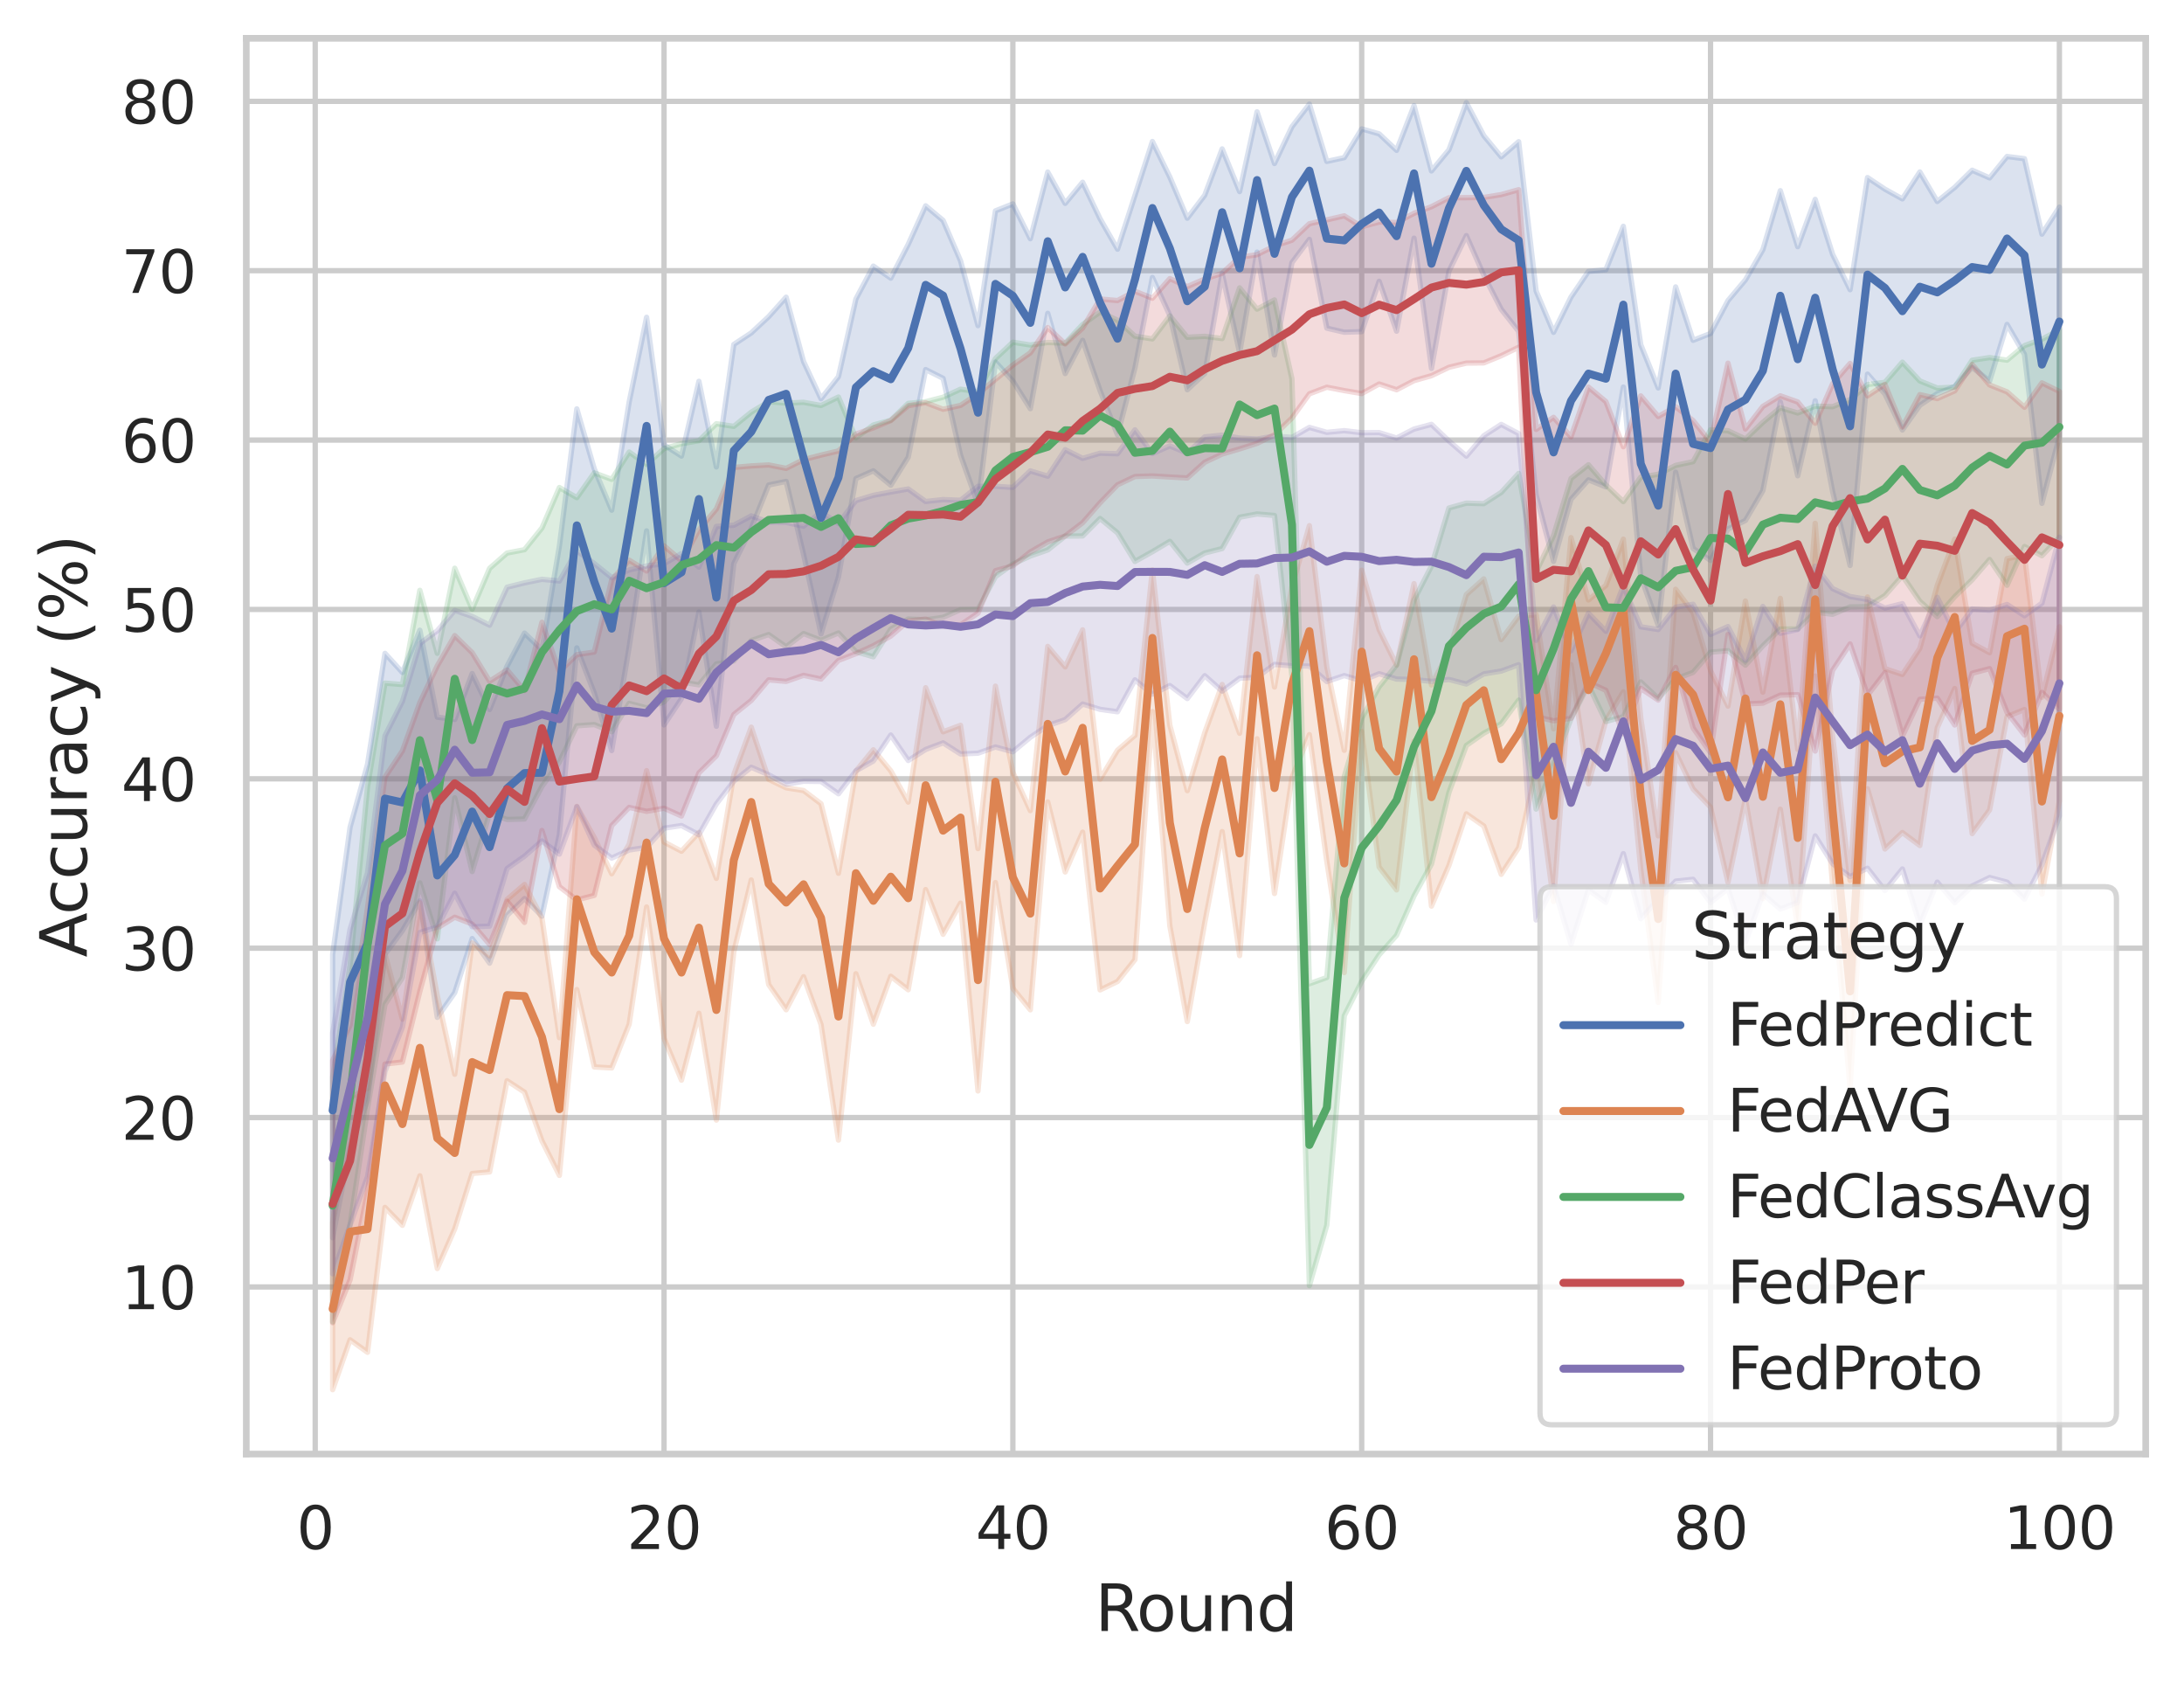 <?xml version="1.0" encoding="utf-8" standalone="no"?>
<!DOCTYPE svg PUBLIC "-//W3C//DTD SVG 1.1//EN"
  "http://www.w3.org/Graphics/SVG/1.1/DTD/svg11.dtd">
<svg xmlns:xlink="http://www.w3.org/1999/xlink" width="410.631pt" height="316.272pt" viewBox="0 0 410.631 316.272" xmlns="http://www.w3.org/2000/svg" version="1.1">
 <defs>
  <style type="text/css">*{stroke-linejoin: round; stroke-linecap: butt}</style>
 </defs>
 <g id="figure_1">
  <g id="patch_1">
   <path d="M 0 316.272 
L 410.631 316.272 
L 410.631 0 
L 0 0 
z
" style="fill: #ffffff"/>
  </g>
  <g id="axes_1">
   <g id="patch_2">
    <path d="M 46.311 273.312 
L 403.431 273.312 
L 403.431 7.2 
L 46.311 7.2 
z
" style="fill: #ffffff"/>
   </g>
   <g id="matplotlib.axis_1">
    <g id="xtick_1">
     <g id="line2d_1">
      <path d="M 59.265 273.312 
L 59.265 7.2 
" clip-path="url(#pd621761e77)" style="fill: none; stroke: #cccccc; stroke-linecap: round"/>
     </g>
     <g id="text_1">
      <!-- 0 -->
      <g style="fill: #262626" transform="translate(55.765 291.17) scale(0.11 -0.11)">
       <defs>
        <path id="DejaVuSans-30" d="M 2034 4250 
Q 1547 4250 1301 3770 
Q 1056 3291 1056 2328 
Q 1056 1369 1301 889 
Q 1547 409 2034 409 
Q 2525 409 2770 889 
Q 3016 1369 3016 2328 
Q 3016 3291 2770 3770 
Q 2525 4250 2034 4250 
z
M 2034 4750 
Q 2819 4750 3233 4129 
Q 3647 3509 3647 2328 
Q 3647 1150 3233 529 
Q 2819 -91 2034 -91 
Q 1250 -91 836 529 
Q 422 1150 422 2328 
Q 422 3509 836 4129 
Q 1250 4750 2034 4750 
z
" transform="scale(0.016)"/>
       </defs>
       <use xlink:href="#DejaVuSans-30"/>
      </g>
     </g>
    </g>
    <g id="xtick_2">
     <g id="line2d_2">
      <path d="M 124.851 273.312 
L 124.851 7.2 
" clip-path="url(#pd621761e77)" style="fill: none; stroke: #cccccc; stroke-linecap: round"/>
     </g>
     <g id="text_2">
      <!-- 20 -->
      <g style="fill: #262626" transform="translate(117.853 291.17) scale(0.11 -0.11)">
       <defs>
        <path id="DejaVuSans-32" d="M 1228 531 
L 3431 531 
L 3431 0 
L 469 0 
L 469 531 
Q 828 903 1448 1529 
Q 2069 2156 2228 2338 
Q 2531 2678 2651 2914 
Q 2772 3150 2772 3378 
Q 2772 3750 2511 3984 
Q 2250 4219 1831 4219 
Q 1534 4219 1204 4116 
Q 875 4013 500 3803 
L 500 4441 
Q 881 4594 1212 4672 
Q 1544 4750 1819 4750 
Q 2544 4750 2975 4387 
Q 3406 4025 3406 3419 
Q 3406 3131 3298 2873 
Q 3191 2616 2906 2266 
Q 2828 2175 2409 1742 
Q 1991 1309 1228 531 
z
" transform="scale(0.016)"/>
       </defs>
       <use xlink:href="#DejaVuSans-32"/>
       <use xlink:href="#DejaVuSans-30" x="63.623"/>
      </g>
     </g>
    </g>
    <g id="xtick_3">
     <g id="line2d_3">
      <path d="M 190.438 273.312 
L 190.438 7.2 
" clip-path="url(#pd621761e77)" style="fill: none; stroke: #cccccc; stroke-linecap: round"/>
     </g>
     <g id="text_3">
      <!-- 40 -->
      <g style="fill: #262626" transform="translate(183.439 291.17) scale(0.11 -0.11)">
       <defs>
        <path id="DejaVuSans-34" d="M 2419 4116 
L 825 1625 
L 2419 1625 
L 2419 4116 
z
M 2253 4666 
L 3047 4666 
L 3047 1625 
L 3713 1625 
L 3713 1100 
L 3047 1100 
L 3047 0 
L 2419 0 
L 2419 1100 
L 313 1100 
L 313 1709 
L 2253 4666 
z
" transform="scale(0.016)"/>
       </defs>
       <use xlink:href="#DejaVuSans-34"/>
       <use xlink:href="#DejaVuSans-30" x="63.623"/>
      </g>
     </g>
    </g>
    <g id="xtick_4">
     <g id="line2d_4">
      <path d="M 256.025 273.312 
L 256.025 7.2 
" clip-path="url(#pd621761e77)" style="fill: none; stroke: #cccccc; stroke-linecap: round"/>
     </g>
     <g id="text_4">
      <!-- 60 -->
      <g style="fill: #262626" transform="translate(249.026 291.17) scale(0.11 -0.11)">
       <defs>
        <path id="DejaVuSans-36" d="M 2113 2584 
Q 1688 2584 1439 2293 
Q 1191 2003 1191 1497 
Q 1191 994 1439 701 
Q 1688 409 2113 409 
Q 2538 409 2786 701 
Q 3034 994 3034 1497 
Q 3034 2003 2786 2293 
Q 2538 2584 2113 2584 
z
M 3366 4563 
L 3366 3988 
Q 3128 4100 2886 4159 
Q 2644 4219 2406 4219 
Q 1781 4219 1451 3797 
Q 1122 3375 1075 2522 
Q 1259 2794 1537 2939 
Q 1816 3084 2150 3084 
Q 2853 3084 3261 2657 
Q 3669 2231 3669 1497 
Q 3669 778 3244 343 
Q 2819 -91 2113 -91 
Q 1303 -91 875 529 
Q 447 1150 447 2328 
Q 447 3434 972 4092 
Q 1497 4750 2381 4750 
Q 2619 4750 2861 4703 
Q 3103 4656 3366 4563 
z
" transform="scale(0.016)"/>
       </defs>
       <use xlink:href="#DejaVuSans-36"/>
       <use xlink:href="#DejaVuSans-30" x="63.623"/>
      </g>
     </g>
    </g>
    <g id="xtick_5">
     <g id="line2d_5">
      <path d="M 321.612 273.312 
L 321.612 7.2 
" clip-path="url(#pd621761e77)" style="fill: none; stroke: #cccccc; stroke-linecap: round"/>
     </g>
     <g id="text_5">
      <!-- 80 -->
      <g style="fill: #262626" transform="translate(314.613 291.17) scale(0.11 -0.11)">
       <defs>
        <path id="DejaVuSans-38" d="M 2034 2216 
Q 1584 2216 1326 1975 
Q 1069 1734 1069 1313 
Q 1069 891 1326 650 
Q 1584 409 2034 409 
Q 2484 409 2743 651 
Q 3003 894 3003 1313 
Q 3003 1734 2745 1975 
Q 2488 2216 2034 2216 
z
M 1403 2484 
Q 997 2584 770 2862 
Q 544 3141 544 3541 
Q 544 4100 942 4425 
Q 1341 4750 2034 4750 
Q 2731 4750 3128 4425 
Q 3525 4100 3525 3541 
Q 3525 3141 3298 2862 
Q 3072 2584 2669 2484 
Q 3125 2378 3379 2068 
Q 3634 1759 3634 1313 
Q 3634 634 3220 271 
Q 2806 -91 2034 -91 
Q 1263 -91 848 271 
Q 434 634 434 1313 
Q 434 1759 690 2068 
Q 947 2378 1403 2484 
z
M 1172 3481 
Q 1172 3119 1398 2916 
Q 1625 2713 2034 2713 
Q 2441 2713 2670 2916 
Q 2900 3119 2900 3481 
Q 2900 3844 2670 4047 
Q 2441 4250 2034 4250 
Q 1625 4250 1398 4047 
Q 1172 3844 1172 3481 
z
" transform="scale(0.016)"/>
       </defs>
       <use xlink:href="#DejaVuSans-38"/>
       <use xlink:href="#DejaVuSans-30" x="63.623"/>
      </g>
     </g>
    </g>
    <g id="xtick_6">
     <g id="line2d_6">
      <path d="M 387.199 273.312 
L 387.199 7.2 
" clip-path="url(#pd621761e77)" style="fill: none; stroke: #cccccc; stroke-linecap: round"/>
     </g>
     <g id="text_6">
      <!-- 100 -->
      <g style="fill: #262626" transform="translate(376.7 291.17) scale(0.11 -0.11)">
       <defs>
        <path id="DejaVuSans-31" d="M 794 531 
L 1825 531 
L 1825 4091 
L 703 3866 
L 703 4441 
L 1819 4666 
L 2450 4666 
L 2450 531 
L 3481 531 
L 3481 0 
L 794 0 
L 794 531 
z
" transform="scale(0.016)"/>
       </defs>
       <use xlink:href="#DejaVuSans-31"/>
       <use xlink:href="#DejaVuSans-30" x="63.623"/>
       <use xlink:href="#DejaVuSans-30" x="127.246"/>
      </g>
     </g>
    </g>
    <g id="text_7">
     <!-- Round -->
     <g style="fill: #262626" transform="translate(205.887 306.576) scale(0.12 -0.12)">
      <defs>
       <path id="DejaVuSans-52" d="M 2841 2188 
Q 3044 2119 3236 1894 
Q 3428 1669 3622 1275 
L 4263 0 
L 3584 0 
L 2988 1197 
Q 2756 1666 2539 1819 
Q 2322 1972 1947 1972 
L 1259 1972 
L 1259 0 
L 628 0 
L 628 4666 
L 2053 4666 
Q 2853 4666 3247 4331 
Q 3641 3997 3641 3322 
Q 3641 2881 3436 2590 
Q 3231 2300 2841 2188 
z
M 1259 4147 
L 1259 2491 
L 2053 2491 
Q 2509 2491 2742 2702 
Q 2975 2913 2975 3322 
Q 2975 3731 2742 3939 
Q 2509 4147 2053 4147 
L 1259 4147 
z
" transform="scale(0.016)"/>
       <path id="DejaVuSans-6f" d="M 1959 3097 
Q 1497 3097 1228 2736 
Q 959 2375 959 1747 
Q 959 1119 1226 758 
Q 1494 397 1959 397 
Q 2419 397 2687 759 
Q 2956 1122 2956 1747 
Q 2956 2369 2687 2733 
Q 2419 3097 1959 3097 
z
M 1959 3584 
Q 2709 3584 3137 3096 
Q 3566 2609 3566 1747 
Q 3566 888 3137 398 
Q 2709 -91 1959 -91 
Q 1206 -91 779 398 
Q 353 888 353 1747 
Q 353 2609 779 3096 
Q 1206 3584 1959 3584 
z
" transform="scale(0.016)"/>
       <path id="DejaVuSans-75" d="M 544 1381 
L 544 3500 
L 1119 3500 
L 1119 1403 
Q 1119 906 1312 657 
Q 1506 409 1894 409 
Q 2359 409 2629 706 
Q 2900 1003 2900 1516 
L 2900 3500 
L 3475 3500 
L 3475 0 
L 2900 0 
L 2900 538 
Q 2691 219 2414 64 
Q 2138 -91 1772 -91 
Q 1169 -91 856 284 
Q 544 659 544 1381 
z
M 1991 3584 
L 1991 3584 
z
" transform="scale(0.016)"/>
       <path id="DejaVuSans-6e" d="M 3513 2113 
L 3513 0 
L 2938 0 
L 2938 2094 
Q 2938 2591 2744 2837 
Q 2550 3084 2163 3084 
Q 1697 3084 1428 2787 
Q 1159 2491 1159 1978 
L 1159 0 
L 581 0 
L 581 3500 
L 1159 3500 
L 1159 2956 
Q 1366 3272 1645 3428 
Q 1925 3584 2291 3584 
Q 2894 3584 3203 3211 
Q 3513 2838 3513 2113 
z
" transform="scale(0.016)"/>
       <path id="DejaVuSans-64" d="M 2906 2969 
L 2906 4863 
L 3481 4863 
L 3481 0 
L 2906 0 
L 2906 525 
Q 2725 213 2448 61 
Q 2172 -91 1784 -91 
Q 1150 -91 751 415 
Q 353 922 353 1747 
Q 353 2572 751 3078 
Q 1150 3584 1784 3584 
Q 2172 3584 2448 3432 
Q 2725 3281 2906 2969 
z
M 947 1747 
Q 947 1113 1208 752 
Q 1469 391 1925 391 
Q 2381 391 2643 752 
Q 2906 1113 2906 1747 
Q 2906 2381 2643 2742 
Q 2381 3103 1925 3103 
Q 1469 3103 1208 2742 
Q 947 2381 947 1747 
z
" transform="scale(0.016)"/>
      </defs>
      <use xlink:href="#DejaVuSans-52"/>
      <use xlink:href="#DejaVuSans-6f" x="64.982"/>
      <use xlink:href="#DejaVuSans-75" x="126.164"/>
      <use xlink:href="#DejaVuSans-6e" x="189.543"/>
      <use xlink:href="#DejaVuSans-64" x="252.922"/>
     </g>
    </g>
   </g>
   <g id="matplotlib.axis_2">
    <g id="ytick_1">
     <g id="line2d_7">
      <path d="M 46.311 241.902 
L 403.431 241.902 
" clip-path="url(#pd621761e77)" style="fill: none; stroke: #cccccc; stroke-linecap: round"/>
     </g>
     <g id="text_8">
      <!-- 10 -->
      <g style="fill: #262626" transform="translate(22.814 246.081) scale(0.11 -0.11)">
       <use xlink:href="#DejaVuSans-31"/>
       <use xlink:href="#DejaVuSans-30" x="63.623"/>
      </g>
     </g>
    </g>
    <g id="ytick_2">
     <g id="line2d_8">
      <path d="M 46.311 210.066 
L 403.431 210.066 
" clip-path="url(#pd621761e77)" style="fill: none; stroke: #cccccc; stroke-linecap: round"/>
     </g>
     <g id="text_9">
      <!-- 20 -->
      <g style="fill: #262626" transform="translate(22.814 214.245) scale(0.11 -0.11)">
       <use xlink:href="#DejaVuSans-32"/>
       <use xlink:href="#DejaVuSans-30" x="63.623"/>
      </g>
     </g>
    </g>
    <g id="ytick_3">
     <g id="line2d_9">
      <path d="M 46.311 178.229 
L 403.431 178.229 
" clip-path="url(#pd621761e77)" style="fill: none; stroke: #cccccc; stroke-linecap: round"/>
     </g>
     <g id="text_10">
      <!-- 30 -->
      <g style="fill: #262626" transform="translate(22.814 182.408) scale(0.11 -0.11)">
       <defs>
        <path id="DejaVuSans-33" d="M 2597 2516 
Q 3050 2419 3304 2112 
Q 3559 1806 3559 1356 
Q 3559 666 3084 287 
Q 2609 -91 1734 -91 
Q 1441 -91 1130 -33 
Q 819 25 488 141 
L 488 750 
Q 750 597 1062 519 
Q 1375 441 1716 441 
Q 2309 441 2620 675 
Q 2931 909 2931 1356 
Q 2931 1769 2642 2001 
Q 2353 2234 1838 2234 
L 1294 2234 
L 1294 2753 
L 1863 2753 
Q 2328 2753 2575 2939 
Q 2822 3125 2822 3475 
Q 2822 3834 2567 4026 
Q 2313 4219 1838 4219 
Q 1578 4219 1281 4162 
Q 984 4106 628 3988 
L 628 4550 
Q 988 4650 1302 4700 
Q 1616 4750 1894 4750 
Q 2613 4750 3031 4423 
Q 3450 4097 3450 3541 
Q 3450 3153 3228 2886 
Q 3006 2619 2597 2516 
z
" transform="scale(0.016)"/>
       </defs>
       <use xlink:href="#DejaVuSans-33"/>
       <use xlink:href="#DejaVuSans-30" x="63.623"/>
      </g>
     </g>
    </g>
    <g id="ytick_4">
     <g id="line2d_10">
      <path d="M 46.311 146.392 
L 403.431 146.392 
" clip-path="url(#pd621761e77)" style="fill: none; stroke: #cccccc; stroke-linecap: round"/>
     </g>
     <g id="text_11">
      <!-- 40 -->
      <g style="fill: #262626" transform="translate(22.814 150.571) scale(0.11 -0.11)">
       <use xlink:href="#DejaVuSans-34"/>
       <use xlink:href="#DejaVuSans-30" x="63.623"/>
      </g>
     </g>
    </g>
    <g id="ytick_5">
     <g id="line2d_11">
      <path d="M 46.311 114.556 
L 403.431 114.556 
" clip-path="url(#pd621761e77)" style="fill: none; stroke: #cccccc; stroke-linecap: round"/>
     </g>
     <g id="text_12">
      <!-- 50 -->
      <g style="fill: #262626" transform="translate(22.814 118.735) scale(0.11 -0.11)">
       <defs>
        <path id="DejaVuSans-35" d="M 691 4666 
L 3169 4666 
L 3169 4134 
L 1269 4134 
L 1269 2991 
Q 1406 3038 1543 3061 
Q 1681 3084 1819 3084 
Q 2600 3084 3056 2656 
Q 3513 2228 3513 1497 
Q 3513 744 3044 326 
Q 2575 -91 1722 -91 
Q 1428 -91 1123 -41 
Q 819 9 494 109 
L 494 744 
Q 775 591 1075 516 
Q 1375 441 1709 441 
Q 2250 441 2565 725 
Q 2881 1009 2881 1497 
Q 2881 1984 2565 2268 
Q 2250 2553 1709 2553 
Q 1456 2553 1204 2497 
Q 953 2441 691 2322 
L 691 4666 
z
" transform="scale(0.016)"/>
       </defs>
       <use xlink:href="#DejaVuSans-35"/>
       <use xlink:href="#DejaVuSans-30" x="63.623"/>
      </g>
     </g>
    </g>
    <g id="ytick_6">
     <g id="line2d_12">
      <path d="M 46.311 82.719 
L 403.431 82.719 
" clip-path="url(#pd621761e77)" style="fill: none; stroke: #cccccc; stroke-linecap: round"/>
     </g>
     <g id="text_13">
      <!-- 60 -->
      <g style="fill: #262626" transform="translate(22.814 86.898) scale(0.11 -0.11)">
       <use xlink:href="#DejaVuSans-36"/>
       <use xlink:href="#DejaVuSans-30" x="63.623"/>
      </g>
     </g>
    </g>
    <g id="ytick_7">
     <g id="line2d_13">
      <path d="M 46.311 50.882 
L 403.431 50.882 
" clip-path="url(#pd621761e77)" style="fill: none; stroke: #cccccc; stroke-linecap: round"/>
     </g>
     <g id="text_14">
      <!-- 70 -->
      <g style="fill: #262626" transform="translate(22.814 55.061) scale(0.11 -0.11)">
       <defs>
        <path id="DejaVuSans-37" d="M 525 4666 
L 3525 4666 
L 3525 4397 
L 1831 0 
L 1172 0 
L 2766 4134 
L 525 4134 
L 525 4666 
z
" transform="scale(0.016)"/>
       </defs>
       <use xlink:href="#DejaVuSans-37"/>
       <use xlink:href="#DejaVuSans-30" x="63.623"/>
      </g>
     </g>
    </g>
    <g id="ytick_8">
     <g id="line2d_14">
      <path d="M 46.311 19.045 
L 403.431 19.045 
" clip-path="url(#pd621761e77)" style="fill: none; stroke: #cccccc; stroke-linecap: round"/>
     </g>
     <g id="text_15">
      <!-- 80 -->
      <g style="fill: #262626" transform="translate(22.814 23.225) scale(0.11 -0.11)">
       <use xlink:href="#DejaVuSans-38"/>
       <use xlink:href="#DejaVuSans-30" x="63.623"/>
      </g>
     </g>
    </g>
    <g id="text_16">
     <!-- Accuracy (%) -->
     <g style="fill: #262626" transform="translate(16.318 179.939) rotate(-90) scale(0.12 -0.12)">
      <defs>
       <path id="DejaVuSans-41" d="M 2188 4044 
L 1331 1722 
L 3047 1722 
L 2188 4044 
z
M 1831 4666 
L 2547 4666 
L 4325 0 
L 3669 0 
L 3244 1197 
L 1141 1197 
L 716 0 
L 50 0 
L 1831 4666 
z
" transform="scale(0.016)"/>
       <path id="DejaVuSans-63" d="M 3122 3366 
L 3122 2828 
Q 2878 2963 2633 3030 
Q 2388 3097 2138 3097 
Q 1578 3097 1268 2742 
Q 959 2388 959 1747 
Q 959 1106 1268 751 
Q 1578 397 2138 397 
Q 2388 397 2633 464 
Q 2878 531 3122 666 
L 3122 134 
Q 2881 22 2623 -34 
Q 2366 -91 2075 -91 
Q 1284 -91 818 406 
Q 353 903 353 1747 
Q 353 2603 823 3093 
Q 1294 3584 2113 3584 
Q 2378 3584 2631 3529 
Q 2884 3475 3122 3366 
z
" transform="scale(0.016)"/>
       <path id="DejaVuSans-72" d="M 2631 2963 
Q 2534 3019 2420 3045 
Q 2306 3072 2169 3072 
Q 1681 3072 1420 2755 
Q 1159 2438 1159 1844 
L 1159 0 
L 581 0 
L 581 3500 
L 1159 3500 
L 1159 2956 
Q 1341 3275 1631 3429 
Q 1922 3584 2338 3584 
Q 2397 3584 2469 3576 
Q 2541 3569 2628 3553 
L 2631 2963 
z
" transform="scale(0.016)"/>
       <path id="DejaVuSans-61" d="M 2194 1759 
Q 1497 1759 1228 1600 
Q 959 1441 959 1056 
Q 959 750 1161 570 
Q 1363 391 1709 391 
Q 2188 391 2477 730 
Q 2766 1069 2766 1631 
L 2766 1759 
L 2194 1759 
z
M 3341 1997 
L 3341 0 
L 2766 0 
L 2766 531 
Q 2569 213 2275 61 
Q 1981 -91 1556 -91 
Q 1019 -91 701 211 
Q 384 513 384 1019 
Q 384 1609 779 1909 
Q 1175 2209 1959 2209 
L 2766 2209 
L 2766 2266 
Q 2766 2663 2505 2880 
Q 2244 3097 1772 3097 
Q 1472 3097 1187 3025 
Q 903 2953 641 2809 
L 641 3341 
Q 956 3463 1253 3523 
Q 1550 3584 1831 3584 
Q 2591 3584 2966 3190 
Q 3341 2797 3341 1997 
z
" transform="scale(0.016)"/>
       <path id="DejaVuSans-79" d="M 2059 -325 
Q 1816 -950 1584 -1140 
Q 1353 -1331 966 -1331 
L 506 -1331 
L 506 -850 
L 844 -850 
Q 1081 -850 1212 -737 
Q 1344 -625 1503 -206 
L 1606 56 
L 191 3500 
L 800 3500 
L 1894 763 
L 2988 3500 
L 3597 3500 
L 2059 -325 
z
" transform="scale(0.016)"/>
       <path id="DejaVuSans-20" transform="scale(0.016)"/>
       <path id="DejaVuSans-28" d="M 1984 4856 
Q 1566 4138 1362 3434 
Q 1159 2731 1159 2009 
Q 1159 1288 1364 580 
Q 1569 -128 1984 -844 
L 1484 -844 
Q 1016 -109 783 600 
Q 550 1309 550 2009 
Q 550 2706 781 3412 
Q 1013 4119 1484 4856 
L 1984 4856 
z
" transform="scale(0.016)"/>
       <path id="DejaVuSans-25" d="M 4653 2053 
Q 4381 2053 4226 1822 
Q 4072 1591 4072 1178 
Q 4072 772 4226 539 
Q 4381 306 4653 306 
Q 4919 306 5073 539 
Q 5228 772 5228 1178 
Q 5228 1588 5073 1820 
Q 4919 2053 4653 2053 
z
M 4653 2450 
Q 5147 2450 5437 2106 
Q 5728 1763 5728 1178 
Q 5728 594 5436 251 
Q 5144 -91 4653 -91 
Q 4153 -91 3862 251 
Q 3572 594 3572 1178 
Q 3572 1766 3864 2108 
Q 4156 2450 4653 2450 
z
M 1428 4353 
Q 1159 4353 1004 4120 
Q 850 3888 850 3481 
Q 850 3069 1003 2837 
Q 1156 2606 1428 2606 
Q 1700 2606 1854 2837 
Q 2009 3069 2009 3481 
Q 2009 3884 1853 4118 
Q 1697 4353 1428 4353 
z
M 4250 4750 
L 4750 4750 
L 1831 -91 
L 1331 -91 
L 4250 4750 
z
M 1428 4750 
Q 1922 4750 2215 4408 
Q 2509 4066 2509 3481 
Q 2509 2891 2217 2550 
Q 1925 2209 1428 2209 
Q 931 2209 642 2551 
Q 353 2894 353 3481 
Q 353 4063 643 4406 
Q 934 4750 1428 4750 
z
" transform="scale(0.016)"/>
       <path id="DejaVuSans-29" d="M 513 4856 
L 1013 4856 
Q 1481 4119 1714 3412 
Q 1947 2706 1947 2009 
Q 1947 1309 1714 600 
Q 1481 -109 1013 -844 
L 513 -844 
Q 928 -128 1133 580 
Q 1338 1288 1338 2009 
Q 1338 2731 1133 3434 
Q 928 4138 513 4856 
z
" transform="scale(0.016)"/>
      </defs>
      <use xlink:href="#DejaVuSans-41"/>
      <use xlink:href="#DejaVuSans-63" x="66.658"/>
      <use xlink:href="#DejaVuSans-63" x="121.639"/>
      <use xlink:href="#DejaVuSans-75" x="176.619"/>
      <use xlink:href="#DejaVuSans-72" x="239.998"/>
      <use xlink:href="#DejaVuSans-61" x="281.111"/>
      <use xlink:href="#DejaVuSans-63" x="342.391"/>
      <use xlink:href="#DejaVuSans-79" x="397.371"/>
      <use xlink:href="#DejaVuSans-20" x="456.551"/>
      <use xlink:href="#DejaVuSans-28" x="488.338"/>
      <use xlink:href="#DejaVuSans-25" x="527.352"/>
      <use xlink:href="#DejaVuSans-29" x="622.371"/>
     </g>
    </g>
   </g>
   <g id="PolyCollection_1">
    <defs>
     <path id="m1fc27a80d8" d="M 62.544 -136.866 
L 62.544 -83.615 
L 65.823 -100.516 
L 69.103 -109.481 
L 72.382 -136.897 
L 75.661 -141.345 
L 78.941 -146.918 
L 82.22 -125.038 
L 85.499 -129.682 
L 88.779 -139.852 
L 92.058 -135.23 
L 95.337 -144.194 
L 98.617 -147.369 
L 101.896 -144.067 
L 105.175 -159.377 
L 108.455 -194.496 
L 111.734 -186.008 
L 115.013 -175.191 
L 118.293 -194.641 
L 121.572 -216.487 
L 124.851 -180.014 
L 128.131 -184.95 
L 131.41 -201.238 
L 134.689 -179.758 
L 137.969 -210.336 
L 141.248 -216.939 
L 144.527 -225.109 
L 147.807 -225.783 
L 151.086 -212.057 
L 154.365 -197.126 
L 157.645 -207.819 
L 160.924 -226.319 
L 164.203 -227.769 
L 167.483 -225.069 
L 170.762 -230.331 
L 174.041 -246.805 
L 177.321 -245.159 
L 180.6 -230.708 
L 183.88 -221.474 
L 187.159 -248.223 
L 190.438 -244.657 
L 193.718 -239.458 
L 196.997 -257.377 
L 200.276 -246.059 
L 203.556 -252.298 
L 206.835 -242.842 
L 210.114 -234.497 
L 213.394 -247.111 
L 216.673 -264.119 
L 219.952 -256.963 
L 223.232 -243.018 
L 226.511 -246.059 
L 229.79 -264.84 
L 233.07 -249.945 
L 236.349 -268.886 
L 239.628 -249.553 
L 242.908 -266.911 
L 246.187 -271.275 
L 249.466 -254.591 
L 252.746 -253.822 
L 256.025 -253.934 
L 259.304 -263.392 
L 262.584 -254.019 
L 265.863 -271.504 
L 269.142 -247.027 
L 272.422 -265.284 
L 275.701 -271.987 
L 278.98 -264.533 
L 282.26 -258.133 
L 285.539 -253.987 
L 288.818 -223.262 
L 292.098 -210.76 
L 295.377 -222.412 
L 298.656 -226.075 
L 301.936 -224.753 
L 305.215 -243.52 
L 308.494 -207.908 
L 311.774 -198.745 
L 315.053 -227.518 
L 318.332 -213.186 
L 321.612 -210.934 
L 324.891 -216.851 
L 328.17 -218.437 
L 331.45 -224.04 
L 334.729 -240.722 
L 338.008 -226.839 
L 341.288 -240.936 
L 344.567 -223.863 
L 347.846 -209.984 
L 351.126 -245.954 
L 354.405 -242.226 
L 357.684 -235.451 
L 360.964 -240.093 
L 364.243 -242.284 
L 367.522 -243.62 
L 370.802 -247.232 
L 374.081 -244.632 
L 377.361 -255.293 
L 380.64 -249.66 
L 383.919 -221.663 
L 387.199 -234.194 
L 387.199 -277.337 
L 387.199 -277.337 
L 383.919 -272.258 
L 380.64 -286.443 
L 377.361 -286.858 
L 374.081 -282.832 
L 370.802 -284.275 
L 367.522 -281.048 
L 364.243 -278.399 
L 360.964 -283.946 
L 357.684 -278.889 
L 354.405 -280.71 
L 351.126 -282.897 
L 347.846 -261.812 
L 344.567 -268.468 
L 341.288 -278.8 
L 338.008 -269.903 
L 334.729 -280.429 
L 331.45 -269.334 
L 328.17 -263.66 
L 324.891 -259.766 
L 321.612 -253.588 
L 318.332 -252.308 
L 315.053 -262.343 
L 311.774 -243.353 
L 308.494 -251.484 
L 305.215 -273.736 
L 301.936 -265.573 
L 298.656 -265.256 
L 295.377 -260.437 
L 292.098 -253.804 
L 288.818 -261.57 
L 285.539 -289.637 
L 282.26 -286.791 
L 278.98 -290.768 
L 275.701 -296.976 
L 272.422 -288.108 
L 269.142 -284.141 
L 265.863 -296.416 
L 262.584 -288.012 
L 259.304 -291.113 
L 256.025 -292.046 
L 252.746 -286.645 
L 249.466 -285.935 
L 246.187 -296.698 
L 242.908 -292.452 
L 239.628 -285.541 
L 236.349 -295.253 
L 233.07 -280.266 
L 229.79 -288.283 
L 226.511 -279.578 
L 223.232 -275.253 
L 219.952 -282.98 
L 216.673 -289.676 
L 213.394 -279.549 
L 210.114 -269.432 
L 206.835 -275.149 
L 203.556 -282.015 
L 200.276 -278.044 
L 196.997 -283.93 
L 193.718 -271.405 
L 190.438 -277.94 
L 187.159 -276.632 
L 183.88 -255.067 
L 180.6 -267.251 
L 177.321 -274.839 
L 174.041 -277.584 
L 170.762 -270.334 
L 167.483 -263.991 
L 164.203 -266.251 
L 160.924 -260.072 
L 157.645 -245.467 
L 154.365 -241.321 
L 151.086 -248.315 
L 147.807 -260.409 
L 144.527 -256.753 
L 141.248 -253.694 
L 137.969 -251.525 
L 134.689 -228.502 
L 131.41 -244.6 
L 128.131 -230.544 
L 124.851 -232.651 
L 121.572 -256.637 
L 118.293 -240.706 
L 115.013 -220.379 
L 111.734 -228.146 
L 108.455 -239.419 
L 105.175 -213.626 
L 101.896 -194.129 
L 98.617 -197.267 
L 95.337 -191.055 
L 92.058 -182.901 
L 88.779 -189.667 
L 85.499 -181.028 
L 82.22 -181.469 
L 78.941 -197.807 
L 75.661 -189.874 
L 72.382 -193.462 
L 69.103 -172.612 
L 65.823 -160.794 
L 62.544 -136.866 
z
" style="stroke: #4c72b0; stroke-opacity: 0.2"/>
    </defs>
    <g clip-path="url(#pd621761e77)">
     <use xlink:href="#m1fc27a80d8" x="0" y="316.272" style="fill: #4c72b0; fill-opacity: 0.2; stroke: #4c72b0; stroke-opacity: 0.2"/>
    </g>
   </g>
   <g id="PolyCollection_2">
    <defs>
     <path id="m9cead316e6" d="M 62.544 -86.44 
L 62.544 -55.056 
L 65.823 -64.434 
L 69.103 -62.081 
L 72.382 -89.324 
L 75.661 -85.949 
L 78.941 -95.261 
L 82.22 -77.828 
L 85.499 -85.284 
L 88.779 -95.694 
L 92.058 -95.985 
L 95.337 -113.128 
L 98.617 -110.982 
L 101.896 -101.836 
L 105.175 -95.333 
L 108.455 -130.266 
L 111.734 -115.717 
L 115.013 -115.534 
L 118.293 -123.738 
L 121.572 -145.79 
L 124.851 -121.114 
L 128.131 -113.235 
L 131.41 -125.813 
L 134.689 -105.731 
L 137.969 -137.363 
L 141.248 -150.868 
L 144.527 -131.204 
L 147.807 -126.47 
L 151.086 -132.686 
L 154.365 -123.704 
L 157.645 -101.966 
L 160.924 -133.248 
L 164.203 -123.753 
L 167.483 -132.764 
L 170.762 -130.233 
L 174.041 -149.058 
L 177.321 -140.651 
L 180.6 -146.51 
L 183.88 -111.207 
L 187.159 -150.382 
L 190.438 -130.488 
L 193.718 -126.457 
L 196.997 -165.537 
L 200.276 -152.364 
L 203.556 -159.855 
L 206.835 -130.199 
L 210.114 -131.775 
L 213.394 -135.895 
L 216.673 -182.514 
L 219.952 -142.232 
L 223.232 -124.249 
L 226.511 -142.809 
L 229.79 -159.963 
L 233.07 -136.643 
L 236.349 -177.409 
L 239.628 -148.319 
L 242.908 -170.093 
L 246.187 -178.186 
L 249.466 -154.322 
L 252.746 -133.456 
L 256.025 -178.792 
L 259.304 -153.297 
L 262.584 -149 
L 265.863 -176.964 
L 269.142 -145.951 
L 272.422 -153.595 
L 275.701 -163.296 
L 278.98 -161.017 
L 282.26 -151.93 
L 285.539 -156.946 
L 288.818 -171.553 
L 292.098 -146.827 
L 295.377 -191.354 
L 298.656 -168.94 
L 301.936 -180.836 
L 305.215 -186.23 
L 308.494 -152.855 
L 311.774 -127.855 
L 315.053 -174.79 
L 318.332 -167.971 
L 321.612 -164.557 
L 324.891 -150.405 
L 328.17 -166.112 
L 331.45 -147.357 
L 334.729 -164.173 
L 338.008 -141.789 
L 341.288 -189.207 
L 344.567 -149.79 
L 347.846 -111.727 
L 351.126 -168.018 
L 354.405 -156.687 
L 357.684 -159.785 
L 360.964 -157.341 
L 364.243 -179.489 
L 367.522 -186.859 
L 370.802 -159.58 
L 374.081 -164.034 
L 377.361 -181.562 
L 380.64 -182.909 
L 383.919 -148.218 
L 387.199 -165.731 
L 387.199 -198.465 
L 387.199 -198.465 
L 383.919 -185.192 
L 380.64 -211.929 
L 377.361 -211.265 
L 374.081 -193.579 
L 370.802 -195.363 
L 367.522 -214.939 
L 364.243 -206.232 
L 360.964 -194.401 
L 357.684 -189.492 
L 354.405 -190.594 
L 351.126 -204.064 
L 347.846 -150.77 
L 344.567 -177.851 
L 341.288 -217.903 
L 338.008 -175.405 
L 334.729 -203.79 
L 331.45 -186.168 
L 328.17 -203.293 
L 324.891 -183.555 
L 321.612 -190.2 
L 318.332 -201.134 
L 315.053 -205.503 
L 311.774 -159.151 
L 308.494 -181.328 
L 305.215 -214.919 
L 301.936 -206.229 
L 298.656 -203.496 
L 295.377 -215.212 
L 292.098 -179.275 
L 288.818 -200.744 
L 285.539 -200.454 
L 282.26 -196.041 
L 278.98 -207.457 
L 275.701 -204.516 
L 272.422 -193.79 
L 269.142 -187.523 
L 265.863 -206.564 
L 262.584 -191.262 
L 259.304 -197.897 
L 256.025 -209.088 
L 252.746 -175.236 
L 249.466 -190.933 
L 246.187 -217.466 
L 242.908 -205.976 
L 239.628 -187.133 
L 236.349 -207.892 
L 233.07 -178.437 
L 229.79 -187.615 
L 226.511 -178.541 
L 223.232 -167.655 
L 219.952 -179.952 
L 216.673 -209.15 
L 213.394 -178.048 
L 210.114 -175.246 
L 206.835 -169.804 
L 203.556 -197.882 
L 200.276 -190.919 
L 196.997 -194.773 
L 193.718 -163.905 
L 190.438 -171.091 
L 187.159 -187.299 
L 183.88 -156.752 
L 180.6 -179.936 
L 177.321 -178.715 
L 174.041 -187.005 
L 170.762 -165.502 
L 167.483 -171.377 
L 164.203 -175.337 
L 160.924 -171.333 
L 157.645 -152.123 
L 154.365 -165.196 
L 151.086 -167.676 
L 147.807 -168.191 
L 144.527 -169.782 
L 141.248 -179.59 
L 137.969 -170.657 
L 134.689 -151.163 
L 131.41 -159.8 
L 128.131 -156.267 
L 124.851 -157.994 
L 121.572 -171.415 
L 118.293 -157.56 
L 115.013 -152.032 
L 111.734 -158.852 
L 108.455 -164.699 
L 105.175 -121.221 
L 101.896 -143.728 
L 98.617 -150.013 
L 95.337 -147.199 
L 92.058 -136.596 
L 88.779 -139.037 
L 85.499 -114.348 
L 82.22 -129.128 
L 78.941 -146.59 
L 75.661 -124.696 
L 72.382 -137.002 
L 69.103 -111.683 
L 65.823 -109.951 
L 62.544 -86.44 
z
" style="stroke: #dd8452; stroke-opacity: 0.2"/>
    </defs>
    <g clip-path="url(#pd621761e77)">
     <use xlink:href="#m9cead316e6" x="0" y="316.272" style="fill: #dd8452; fill-opacity: 0.2; stroke: #dd8452; stroke-opacity: 0.2"/>
    </g>
   </g>
   <g id="PolyCollection_3">
    <defs>
     <path id="m2e30ddf939" d="M 62.544 -113.795 
L 62.544 -67.812 
L 65.823 -86.088 
L 69.103 -107.896 
L 72.382 -127.468 
L 75.661 -132.487 
L 78.941 -150.32 
L 82.22 -139.801 
L 85.499 -166.311 
L 88.779 -152.454 
L 92.058 -163.4 
L 95.337 -162.235 
L 98.617 -162.329 
L 101.896 -168.448 
L 105.175 -173.029 
L 108.455 -179.844 
L 111.734 -180.074 
L 115.013 -178.736 
L 118.293 -184.069 
L 121.572 -183.209 
L 124.851 -184.327 
L 128.131 -188.082 
L 131.41 -187.542 
L 134.689 -191.48 
L 137.969 -192.02 
L 141.248 -195.869 
L 144.527 -196.998 
L 147.807 -194.687 
L 151.086 -197.182 
L 154.365 -195.916 
L 157.645 -197.298 
L 160.924 -193.775 
L 164.203 -192.816 
L 167.483 -198.019 
L 170.762 -199.918 
L 174.041 -199.758 
L 177.321 -200.237 
L 180.6 -201.672 
L 183.88 -201.73 
L 187.159 -207.891 
L 190.438 -210.248 
L 193.718 -211.754 
L 196.997 -212.901 
L 200.276 -215.501 
L 203.556 -215.526 
L 206.835 -218.811 
L 210.114 -216.111 
L 213.394 -210.737 
L 216.673 -212.568 
L 219.952 -214.521 
L 223.232 -210.418 
L 226.511 -212.326 
L 229.79 -213.158 
L 233.07 -219.052 
L 236.349 -219.661 
L 239.628 -219.377 
L 242.908 -189.141 
L 246.187 -74.615 
L 249.466 -85.982 
L 252.746 -125.347 
L 256.025 -131.817 
L 259.304 -136.797 
L 262.584 -140.467 
L 265.863 -147.868 
L 269.142 -153.856 
L 272.422 -167.306 
L 275.701 -176.149 
L 278.98 -178.456 
L 282.26 -180.227 
L 285.539 -184.674 
L 288.818 -164.189 
L 292.098 -172.58 
L 295.377 -181.139 
L 298.656 -187.51 
L 301.936 -180.649 
L 305.215 -181.567 
L 308.494 -188.085 
L 311.774 -184.989 
L 315.053 -188.647 
L 318.332 -189.884 
L 321.612 -193.68 
L 324.891 -193.957 
L 328.17 -191.235 
L 331.45 -194.864 
L 334.729 -198.031 
L 338.008 -198.052 
L 341.288 -201.205 
L 344.567 -200.804 
L 347.846 -202.192 
L 351.126 -202.257 
L 354.405 -204.339 
L 357.684 -208.056 
L 360.964 -203.246 
L 364.243 -200.365 
L 367.522 -204.109 
L 370.802 -207.301 
L 374.081 -211.104 
L 377.361 -206.26 
L 380.64 -213.541 
L 383.919 -211.815 
L 387.199 -215.266 
L 387.199 -254.257 
L 387.199 -254.257 
L 383.919 -252.503 
L 380.64 -251.308 
L 377.361 -248.571 
L 374.081 -249.059 
L 370.802 -248.562 
L 367.522 -243.5 
L 364.243 -243.345 
L 360.964 -244.673 
L 357.684 -248.197 
L 354.405 -244.41 
L 351.126 -243.986 
L 347.846 -241.164 
L 344.567 -239.825 
L 341.288 -239.927 
L 338.008 -238.646 
L 334.729 -239.626 
L 331.45 -236.885 
L 328.17 -233.76 
L 324.891 -235.316 
L 321.612 -235.482 
L 318.332 -229.5 
L 315.053 -228.793 
L 311.774 -227.118 
L 308.494 -226.593 
L 305.215 -221.986 
L 301.936 -225.109 
L 298.656 -228.911 
L 295.377 -226.332 
L 292.098 -215.608 
L 288.818 -208.814 
L 285.539 -227.284 
L 282.26 -223.714 
L 278.98 -221.598 
L 275.701 -221.699 
L 272.422 -220.779 
L 269.142 -209.866 
L 265.863 -203.488 
L 262.584 -191.282 
L 259.304 -187.18 
L 256.025 -181.242 
L 252.746 -170.318 
L 249.466 -132.536 
L 246.187 -131.354 
L 242.908 -245.067 
L 239.628 -259.899 
L 236.349 -258.162 
L 233.07 -262.163 
L 229.79 -252.637 
L 226.511 -253.053 
L 223.232 -252.885 
L 219.952 -256.895 
L 216.673 -252.568 
L 213.394 -253.08 
L 210.114 -256.084 
L 206.835 -257.631 
L 203.556 -255.278 
L 200.276 -251.774 
L 196.997 -251.894 
L 193.718 -251.427 
L 190.438 -251.949 
L 187.159 -248.876 
L 183.88 -242.637 
L 180.6 -243.115 
L 177.321 -241.606 
L 174.041 -240.761 
L 170.762 -240.45 
L 167.483 -237.289 
L 164.203 -236.382 
L 160.924 -233.973 
L 157.645 -241.644 
L 154.365 -240.054 
L 151.086 -240.654 
L 147.807 -240.492 
L 144.527 -240.775 
L 141.248 -238.799 
L 137.969 -236.128 
L 134.689 -236.626 
L 131.41 -233.438 
L 128.131 -232.875 
L 124.851 -231.956 
L 121.572 -228.98 
L 118.293 -231.307 
L 115.013 -226.169 
L 111.734 -227.393 
L 108.455 -222.729 
L 105.175 -224.633 
L 101.896 -217.028 
L 98.617 -212.946 
L 95.337 -212.322 
L 92.058 -209.442 
L 88.779 -201.76 
L 85.499 -209.462 
L 82.22 -193.472 
L 78.941 -205.309 
L 75.661 -187.603 
L 72.382 -187.869 
L 69.103 -168.41 
L 65.823 -134.779 
L 62.544 -113.795 
z
" style="stroke: #55a868; stroke-opacity: 0.2"/>
    </defs>
    <g clip-path="url(#pd621761e77)">
     <use xlink:href="#m2e30ddf939" x="0" y="316.272" style="fill: #55a868; fill-opacity: 0.2; stroke: #55a868; stroke-opacity: 0.2"/>
    </g>
   </g>
   <g id="PolyCollection_4">
    <defs>
     <path id="m7bd22696df" d="M 62.544 -116.962 
L 62.544 -67.64 
L 65.823 -75.705 
L 69.103 -92.218 
L 72.382 -116.27 
L 75.661 -116.644 
L 78.941 -129.928 
L 82.22 -141.825 
L 85.499 -143.86 
L 88.779 -142.579 
L 92.058 -138.747 
L 95.337 -146.87 
L 98.617 -142.892 
L 101.896 -160.159 
L 105.175 -149.603 
L 108.455 -147.106 
L 111.734 -147.97 
L 115.013 -161.08 
L 118.293 -164.51 
L 121.572 -163.765 
L 124.851 -164.352 
L 128.131 -162.886 
L 131.41 -170.995 
L 134.689 -174.209 
L 137.969 -181.969 
L 141.248 -184.606 
L 144.527 -188.479 
L 147.807 -188.188 
L 151.086 -189.331 
L 154.365 -188.632 
L 157.645 -192.14 
L 160.924 -193.4 
L 164.203 -194.898 
L 167.483 -196.72 
L 170.762 -199.542 
L 174.041 -199.914 
L 177.321 -198.586 
L 180.6 -198.821 
L 183.88 -201.03 
L 187.159 -209 
L 190.438 -209.92 
L 193.718 -212.529 
L 196.997 -214.41 
L 200.276 -215.524 
L 203.556 -218.014 
L 206.835 -221.766 
L 210.114 -225.143 
L 213.394 -226.701 
L 216.673 -226.808 
L 219.952 -226.609 
L 223.232 -226.427 
L 226.511 -229.382 
L 229.79 -230.931 
L 233.07 -231.887 
L 236.349 -232.936 
L 239.628 -234.539 
L 242.908 -237.698 
L 246.187 -242.246 
L 249.466 -243.486 
L 252.746 -242.849 
L 256.025 -242.296 
L 259.304 -244.096 
L 262.584 -243.012 
L 265.863 -244.719 
L 269.142 -245.653 
L 272.422 -247.228 
L 275.701 -248.019 
L 278.98 -248.057 
L 282.26 -249.408 
L 285.539 -251.004 
L 288.818 -181.569 
L 292.098 -180.786 
L 295.377 -181.252 
L 298.656 -188.031 
L 301.936 -186.52 
L 305.215 -178.369 
L 308.494 -186.862 
L 311.774 -184.68 
L 315.053 -190.825 
L 318.332 -179.44 
L 321.612 -174.782 
L 324.891 -197.007 
L 328.17 -183.968 
L 331.45 -184.104 
L 334.729 -185.611 
L 338.008 -185.692 
L 341.288 -175.092 
L 344.567 -190.273 
L 347.846 -195.234 
L 351.126 -185.578 
L 354.405 -189.823 
L 357.684 -177.893 
L 360.964 -184.826 
L 364.243 -185.04 
L 367.522 -179.995 
L 370.802 -189.724 
L 374.081 -190.588 
L 377.361 -182.331 
L 380.64 -178.114 
L 383.919 -186.133 
L 387.199 -182.958 
L 387.199 -242.69 
L 387.199 -242.69 
L 383.919 -244.309 
L 380.64 -239.725 
L 377.361 -242.617 
L 374.081 -243.92 
L 370.802 -247.772 
L 367.522 -242.803 
L 364.243 -241.351 
L 360.964 -242.098 
L 357.684 -236.002 
L 354.405 -244.027 
L 351.126 -241.857 
L 347.846 -247.954 
L 344.567 -244.138 
L 341.288 -236.71 
L 338.008 -240.714 
L 334.729 -241.872 
L 331.45 -239.884 
L 328.17 -235.637 
L 324.891 -248.006 
L 321.612 -233.137 
L 318.332 -237.213 
L 315.053 -239.831 
L 311.774 -237.99 
L 308.494 -241.856 
L 305.215 -232.304 
L 301.936 -240.788 
L 298.656 -243.503 
L 295.377 -234.165 
L 292.098 -237.822 
L 288.818 -235.56 
L 285.539 -280.616 
L 282.26 -279.693 
L 278.98 -279.165 
L 275.701 -279.119 
L 272.422 -279.107 
L 269.142 -277.424 
L 265.863 -276.184 
L 262.584 -274.44 
L 259.304 -274.536 
L 256.025 -273.657 
L 252.746 -275.704 
L 249.466 -274.947 
L 246.187 -274.221 
L 242.908 -271.123 
L 239.628 -270.048 
L 236.349 -268.397 
L 233.07 -267.927 
L 229.79 -264.914 
L 226.511 -263.825 
L 223.232 -262.4 
L 219.952 -263.902 
L 216.673 -260.216 
L 213.394 -261.523 
L 210.114 -259.778 
L 206.835 -260.069 
L 203.556 -254.607 
L 200.276 -251.619 
L 196.997 -254.699 
L 193.718 -249.953 
L 190.438 -247.651 
L 187.159 -244.957 
L 183.88 -242.254 
L 180.6 -240.067 
L 177.321 -239.344 
L 174.041 -240.58 
L 170.762 -240.012 
L 167.483 -237.221 
L 164.203 -235.847 
L 160.924 -234.682 
L 157.645 -231.513 
L 154.365 -230.727 
L 151.086 -229.879 
L 147.807 -228.23 
L 144.527 -228.88 
L 141.248 -228.695 
L 137.969 -228.408 
L 134.689 -220.596 
L 131.41 -216.682 
L 128.131 -210.846 
L 124.851 -213.676 
L 121.572 -208.94 
L 118.293 -210.981 
L 115.013 -207.265 
L 111.734 -193.71 
L 108.455 -193.217 
L 105.175 -190.032 
L 101.896 -199.305 
L 98.617 -186.465 
L 95.337 -190.339 
L 92.058 -188.216 
L 88.779 -193.591 
L 85.499 -196.797 
L 82.22 -191.124 
L 78.941 -184.216 
L 75.661 -175.12 
L 72.382 -170.198 
L 69.103 -145.61 
L 65.823 -123.538 
L 62.544 -116.962 
z
" style="stroke: #c44e52; stroke-opacity: 0.2"/>
    </defs>
    <g clip-path="url(#pd621761e77)">
     <use xlink:href="#m7bd22696df" x="0" y="316.272" style="fill: #c44e52; fill-opacity: 0.2; stroke: #c44e52; stroke-opacity: 0.2"/>
    </g>
   </g>
   <g id="PolyCollection_5">
    <defs>
     <path id="m5f32332a9d" d="M 62.544 -122.113 
L 62.544 -76.838 
L 65.823 -86.008 
L 69.103 -95.082 
L 72.382 -114.881 
L 75.661 -123.177 
L 78.941 -140.996 
L 82.22 -142.021 
L 85.499 -148.371 
L 88.779 -142.082 
L 92.058 -142.188 
L 95.337 -153.018 
L 98.617 -155.331 
L 101.896 -158.208 
L 105.175 -155.726 
L 108.455 -164.619 
L 111.734 -157.415 
L 115.013 -154.976 
L 118.293 -156.495 
L 121.572 -156.999 
L 124.851 -160.6 
L 128.131 -161.094 
L 131.41 -159.381 
L 134.689 -165.161 
L 137.969 -169.448 
L 141.248 -172.053 
L 144.527 -170.635 
L 147.807 -168.851 
L 151.086 -169.422 
L 154.365 -169.382 
L 157.645 -167.064 
L 160.924 -171.371 
L 164.203 -173.224 
L 167.483 -178.112 
L 170.762 -173.323 
L 174.041 -175.392 
L 177.321 -176.639 
L 180.6 -174.549 
L 183.88 -174.696 
L 187.159 -175.864 
L 190.438 -174.967 
L 193.718 -177.684 
L 196.997 -179.879 
L 200.276 -181.008 
L 203.556 -183.934 
L 206.835 -182.939 
L 210.114 -182.483 
L 213.394 -188.48 
L 216.673 -185.788 
L 219.952 -187.413 
L 223.232 -184.959 
L 226.511 -189.265 
L 229.79 -186.354 
L 233.07 -188.792 
L 236.349 -188.978 
L 239.628 -191.38 
L 242.908 -191.119 
L 246.187 -191.062 
L 249.466 -188.167 
L 252.746 -189.281 
L 256.025 -188.303 
L 259.304 -189.631 
L 262.584 -188.627 
L 265.863 -188.543 
L 269.142 -188.193 
L 272.422 -188.554 
L 275.701 -187.698 
L 278.98 -189.596 
L 282.26 -190.132 
L 285.539 -191.331 
L 288.818 -143.344 
L 292.098 -149.778 
L 295.377 -138.779 
L 298.656 -148.998 
L 301.936 -146.653 
L 305.215 -155.816 
L 308.494 -143.572 
L 311.774 -147.216 
L 315.053 -150.646 
L 318.332 -150.99 
L 321.612 -146.632 
L 324.891 -149.246 
L 328.17 -139.142 
L 331.45 -148.236 
L 334.729 -145.401 
L 338.008 -146.649 
L 341.288 -159.152 
L 344.567 -153.923 
L 347.846 -151.496 
L 351.126 -153.072 
L 354.405 -148.871 
L 357.684 -152.938 
L 360.964 -142.452 
L 364.243 -150.464 
L 367.522 -146.598 
L 370.802 -149.736 
L 374.081 -151.327 
L 377.361 -150.46 
L 380.64 -147.267 
L 383.919 -153.692 
L 387.199 -162.918 
L 387.199 -215.305 
L 387.199 -215.305 
L 383.919 -202.888 
L 380.64 -200.53 
L 377.361 -202.648 
L 374.081 -201.568 
L 370.802 -201.808 
L 367.522 -197.347 
L 364.243 -203.992 
L 360.964 -196.745 
L 357.684 -202.801 
L 354.405 -201.98 
L 351.126 -203.59 
L 347.846 -204.139 
L 344.567 -205.628 
L 341.288 -209.861 
L 338.008 -197.951 
L 334.729 -197.238 
L 331.45 -202.281 
L 328.17 -192.168 
L 324.891 -198.491 
L 321.612 -197.011 
L 318.332 -202.689 
L 315.053 -202.142 
L 311.774 -197.944 
L 308.494 -198.452 
L 305.215 -206.131 
L 301.936 -197.608 
L 298.656 -201.004 
L 295.377 -193.936 
L 292.098 -202.18 
L 288.818 -195.916 
L 285.539 -234.762 
L 282.26 -236.495 
L 278.98 -234.368 
L 275.701 -230.541 
L 272.422 -233.385 
L 269.142 -236.503 
L 265.863 -235.621 
L 262.584 -233.937 
L 259.304 -234.958 
L 256.025 -234.929 
L 252.746 -235.322 
L 249.466 -235.004 
L 246.187 -235.934 
L 242.908 -234.055 
L 239.628 -234.313 
L 236.349 -233.744 
L 233.07 -233.929 
L 229.79 -234.479 
L 226.511 -234.146 
L 223.232 -231.078 
L 219.952 -232.462 
L 216.673 -231.009 
L 213.394 -235.483 
L 210.114 -230.98 
L 206.835 -231.082 
L 203.556 -230.114 
L 200.276 -231.749 
L 196.997 -226.763 
L 193.718 -227.759 
L 190.438 -224.654 
L 187.159 -224.858 
L 183.88 -224.859 
L 180.6 -222.231 
L 177.321 -222.367 
L 174.041 -222.005 
L 170.762 -224.36 
L 167.483 -223.789 
L 164.203 -223.166 
L 160.924 -222.175 
L 157.645 -217.862 
L 154.365 -220.03 
L 151.086 -217.375 
L 147.807 -218.07 
L 144.527 -218.123 
L 141.248 -219.302 
L 137.969 -217.544 
L 134.689 -217.314 
L 131.41 -209.685 
L 128.131 -212.225 
L 124.851 -210.302 
L 121.572 -209.903 
L 118.293 -209.131 
L 115.013 -207.698 
L 111.734 -210.343 
L 108.455 -212.724 
L 105.175 -207.063 
L 101.896 -207.382 
L 98.617 -206.71 
L 95.337 -205.899 
L 92.058 -198.752 
L 88.779 -200.409 
L 85.499 -201.538 
L 82.22 -197.709 
L 78.941 -195.307 
L 75.661 -184.446 
L 72.382 -177.966 
L 69.103 -152.215 
L 65.823 -141.615 
L 62.544 -122.113 
z
" style="stroke: #8172b3; stroke-opacity: 0.2"/>
    </defs>
    <g clip-path="url(#pd621761e77)">
     <use xlink:href="#m5f32332a9d" x="0" y="316.272" style="fill: #8172b3; fill-opacity: 0.2; stroke: #8172b3; stroke-opacity: 0.2"/>
    </g>
   </g>
   <g id="line2d_15">
    <path d="M 62.544 208.726 
L 65.823 184.59 
L 69.103 177.335 
L 72.382 150.111 
L 75.661 150.832 
L 78.941 144.812 
L 82.22 164.554 
L 85.499 160.71 
L 88.779 152.549 
L 92.058 159.234 
L 95.337 148.202 
L 98.617 145.311 
L 101.896 145.257 
L 105.175 129.954 
L 108.455 98.756 
L 111.734 109.352 
L 115.013 118.161 
L 118.293 99.417 
L 121.572 80.055 
L 124.851 109.608 
L 128.131 107.581 
L 131.41 93.804 
L 134.689 112.324 
L 137.969 84.706 
L 141.248 81.159 
L 144.527 75.167 
L 147.807 74.022 
L 151.086 86.024 
L 154.365 97.374 
L 157.645 89.759 
L 160.924 72.812 
L 164.203 69.777 
L 167.483 71.283 
L 170.762 65.423 
L 174.041 53.545 
L 177.321 55.562 
L 180.6 65.523 
L 183.88 77.574 
L 187.159 53.362 
L 190.438 55.594 
L 193.718 60.69 
L 196.997 45.348 
L 200.276 54.031 
L 203.556 48.283 
L 206.835 56.91 
L 210.114 63.666 
L 213.394 52.524 
L 216.673 39.101 
L 219.952 46.692 
L 223.232 56.618 
L 226.511 53.874 
L 229.79 39.895 
L 233.07 50.436 
L 236.349 33.848 
L 239.628 47.713 
L 242.908 37.043 
L 246.187 32.076 
L 249.466 44.847 
L 252.746 45.184 
L 256.025 42.092 
L 259.304 39.957 
L 262.584 44.391 
L 265.863 32.592 
L 269.142 49.578 
L 272.422 39.168 
L 275.701 32.117 
L 278.98 38.582 
L 282.26 43.094 
L 285.539 45.184 
L 288.818 73.728 
L 292.098 85.034 
L 295.377 75.345 
L 298.656 70.222 
L 301.936 71.188 
L 305.215 57.262 
L 308.494 87.171 
L 311.774 95.047 
L 315.053 70.228 
L 318.332 83.434 
L 321.612 84.226 
L 324.891 76.978 
L 328.17 75.13 
L 331.45 69.707 
L 334.729 55.591 
L 338.008 67.523 
L 341.288 55.961 
L 344.567 69.421 
L 347.846 80.13 
L 351.126 51.618 
L 354.405 54.124 
L 357.684 58.497 
L 360.964 53.896 
L 364.243 54.957 
L 367.522 52.75 
L 370.802 50.196 
L 374.081 50.72 
L 377.361 44.835 
L 380.64 47.981 
L 383.919 68.528 
L 387.199 60.441 
" clip-path="url(#pd621761e77)" style="fill: none; stroke: #4c72b0; stroke-width: 1.5; stroke-linecap: round"/>
   </g>
   <g id="line2d_16">
    <path d="M 62.544 246.035 
L 65.823 231.512 
L 69.103 231.035 
L 72.382 204.02 
L 75.661 211.291 
L 78.941 196.959 
L 82.22 213.945 
L 85.499 216.724 
L 88.779 199.635 
L 92.058 201.129 
L 95.337 187.052 
L 98.617 187.231 
L 101.896 194.917 
L 105.175 208.49 
L 108.455 169.035 
L 111.734 178.974 
L 115.013 182.803 
L 118.293 175.882 
L 121.572 158.377 
L 124.851 176.435 
L 128.131 182.809 
L 131.41 174.377 
L 134.689 189.846 
L 137.969 161.681 
L 141.248 150.752 
L 144.527 166.135 
L 147.807 169.649 
L 151.086 166.218 
L 154.365 172.514 
L 157.645 191.076 
L 160.924 164.132 
L 164.203 169.323 
L 167.483 164.794 
L 170.762 168.834 
L 174.041 147.594 
L 177.321 156.138 
L 180.6 153.678 
L 183.88 184.23 
L 187.159 146.936 
L 190.438 164.913 
L 193.718 171.733 
L 196.997 136.065 
L 200.276 145.016 
L 203.556 136.805 
L 206.835 167.006 
L 210.114 162.757 
L 213.394 158.706 
L 216.673 119.912 
L 219.952 154.673 
L 223.232 170.867 
L 226.511 155.643 
L 229.79 142.745 
L 233.07 160.418 
L 236.349 123.169 
L 239.628 148.123 
L 242.908 128.629 
L 246.187 118.637 
L 249.466 143.1 
L 252.746 162.295 
L 256.025 122.49 
L 259.304 140.706 
L 262.584 145.032 
L 265.863 123.914 
L 269.142 149.841 
L 272.422 141.876 
L 275.701 132.512 
L 278.98 129.749 
L 282.26 142.705 
L 285.539 137.778 
L 288.818 130.249 
L 292.098 153.354 
L 295.377 113.022 
L 298.656 129.715 
L 301.936 122.811 
L 305.215 114.328 
L 308.494 149.713 
L 311.774 172.751 
L 315.053 126.841 
L 318.332 130.569 
L 321.612 139.448 
L 324.891 149.869 
L 328.17 131.289 
L 331.45 149.772 
L 334.729 132.386 
L 338.008 157.51 
L 341.288 112.656 
L 344.567 152.363 
L 347.846 186.348 
L 351.126 130.926 
L 354.405 143.457 
L 357.684 141.222 
L 360.964 140.486 
L 364.243 123.64 
L 367.522 115.973 
L 370.802 139.267 
L 374.081 137.181 
L 377.361 119.58 
L 380.64 118.178 
L 383.919 150.66 
L 387.199 134.559 
" clip-path="url(#pd621761e77)" style="fill: none; stroke: #dd8452; stroke-width: 1.5; stroke-linecap: round"/>
   </g>
   <g id="line2d_17">
    <path d="M 62.544 226.621 
L 65.823 206.116 
L 69.103 177.606 
L 72.382 158.896 
L 75.661 156.679 
L 78.941 139.127 
L 82.22 150.384 
L 85.499 127.591 
L 88.779 139.111 
L 92.058 129.251 
L 95.337 130.361 
L 98.617 129.423 
L 101.896 122.601 
L 105.175 118.423 
L 108.455 114.872 
L 111.734 113.571 
L 115.013 114.551 
L 118.293 109.159 
L 121.572 110.566 
L 124.851 109.454 
L 128.131 106.222 
L 131.41 105.129 
L 134.689 102.462 
L 137.969 102.933 
L 141.248 100.037 
L 144.527 97.716 
L 147.807 97.52 
L 151.086 97.358 
L 154.365 99.045 
L 157.645 97.409 
L 160.924 102.257 
L 164.203 102.09 
L 167.483 98.743 
L 170.762 97.483 
L 174.041 96.908 
L 177.321 96.058 
L 180.6 94.906 
L 183.88 94.389 
L 187.159 88.439 
L 190.438 85.887 
L 193.718 84.991 
L 196.997 83.982 
L 200.276 80.877 
L 203.556 80.949 
L 206.835 78.091 
L 210.114 79.859 
L 213.394 85.108 
L 216.673 84.739 
L 219.952 81.136 
L 223.232 85.016 
L 226.511 84.241 
L 229.79 84.299 
L 233.07 76.035 
L 236.349 78.033 
L 239.628 76.794 
L 242.908 98.636 
L 246.187 215.211 
L 249.466 208.197 
L 252.746 168.766 
L 256.025 159.363 
L 259.304 155.243 
L 262.584 150.407 
L 265.863 140.375 
L 269.142 133.661 
L 272.422 121.435 
L 275.701 117.99 
L 278.98 115.366 
L 282.26 114.009 
L 285.539 109.824 
L 288.818 129.741 
L 292.098 121.948 
L 295.377 112.556 
L 298.656 107.35 
L 301.936 114.162 
L 305.215 114.271 
L 308.494 108.704 
L 311.774 110.377 
L 315.053 107.291 
L 318.332 106.612 
L 321.612 101.12 
L 324.891 101.233 
L 328.17 103.787 
L 331.45 98.607 
L 334.729 97.319 
L 338.008 97.566 
L 341.288 94.425 
L 344.567 95.199 
L 347.846 94.258 
L 351.126 93.731 
L 354.405 91.818 
L 357.684 88.135 
L 360.964 92.099 
L 364.243 93.103 
L 367.522 91.278 
L 370.802 87.895 
L 374.081 85.682 
L 377.361 87.313 
L 380.64 83.751 
L 383.919 83.215 
L 387.199 80.261 
" clip-path="url(#pd621761e77)" style="fill: none; stroke: #55a868; stroke-width: 1.5; stroke-linecap: round"/>
   </g>
   <g id="line2d_18">
    <path d="M 62.544 226.297 
L 65.823 218.202 
L 69.103 199.022 
L 72.382 174.116 
L 75.661 171.694 
L 78.941 160.213 
L 82.22 150.903 
L 85.499 147.222 
L 88.779 149.561 
L 92.058 153.006 
L 95.337 148.343 
L 98.617 150.727 
L 101.896 136.873 
L 105.175 146.915 
L 108.455 146.396 
L 111.734 145.931 
L 115.013 132.501 
L 118.293 128.838 
L 121.572 129.917 
L 124.851 127.525 
L 128.131 129.41 
L 131.41 122.856 
L 134.689 119.638 
L 137.969 112.907 
L 141.248 110.913 
L 144.527 107.942 
L 147.807 107.883 
L 151.086 107.404 
L 154.365 106.342 
L 157.645 104.663 
L 160.924 101.39 
L 164.203 101.844 
L 167.483 99.385 
L 170.762 96.759 
L 174.041 96.819 
L 177.321 96.708 
L 180.6 97.121 
L 183.88 94.429 
L 187.159 90.056 
L 190.438 87.611 
L 193.718 85.102 
L 196.997 81.672 
L 200.276 82.273 
L 203.556 79.126 
L 206.835 76.821 
L 210.114 73.856 
L 213.394 73.082 
L 216.673 72.571 
L 219.952 70.823 
L 223.232 71.478 
L 226.511 69.397 
L 229.79 67.823 
L 233.07 66.735 
L 236.349 66.007 
L 239.628 63.961 
L 242.908 61.954 
L 246.187 59.072 
L 249.466 57.886 
L 252.746 57.229 
L 256.025 58.864 
L 259.304 57.266 
L 262.584 58.291 
L 265.863 56.214 
L 269.142 54.053 
L 272.422 53.173 
L 275.701 53.507 
L 278.98 52.994 
L 282.26 51.196 
L 285.539 50.797 
L 288.818 108.802 
L 292.098 107.101 
L 295.377 107.392 
L 298.656 99.702 
L 301.936 102.439 
L 305.215 110.078 
L 308.494 101.739 
L 311.774 104.228 
L 315.053 99.456 
L 318.332 107.042 
L 321.612 112.889 
L 324.891 92.856 
L 328.17 105.811 
L 331.45 104.564 
L 334.729 103.599 
L 338.008 102.274 
L 341.288 109.972 
L 344.567 98.879 
L 347.846 93.634 
L 351.126 101.395 
L 354.405 97.676 
L 357.684 108.189 
L 360.964 102.191 
L 364.243 102.575 
L 367.522 103.537 
L 370.802 96.438 
L 374.081 98.307 
L 377.361 101.834 
L 380.64 105.236 
L 383.919 101.011 
L 387.199 102.442 
" clip-path="url(#pd621761e77)" style="fill: none; stroke: #c44e52; stroke-width: 1.5; stroke-linecap: round"/>
   </g>
   <g id="line2d_19">
    <path d="M 62.544 217.733 
L 65.823 204.521 
L 69.103 191.361 
L 72.382 169.93 
L 75.661 163.684 
L 78.941 149.484 
L 82.22 146.607 
L 85.499 140.918 
L 88.779 145.251 
L 92.058 145.173 
L 95.337 136.26 
L 98.617 135.498 
L 101.896 134.294 
L 105.175 135.183 
L 108.455 128.856 
L 111.734 132.826 
L 115.013 133.768 
L 118.293 133.611 
L 121.572 134.045 
L 124.851 130.372 
L 128.131 130.269 
L 131.41 131.346 
L 134.689 126.412 
L 137.969 123.556 
L 141.248 120.948 
L 144.527 122.978 
L 147.807 122.513 
L 151.086 122.165 
L 154.365 121.217 
L 157.645 122.605 
L 160.924 119.994 
L 164.203 118.067 
L 167.483 116.191 
L 170.762 117.367 
L 174.041 117.57 
L 177.321 117.401 
L 180.6 117.815 
L 183.88 117.358 
L 187.159 115.499 
L 190.438 115.808 
L 193.718 113.378 
L 196.997 113.158 
L 200.276 111.471 
L 203.556 110.249 
L 206.835 109.921 
L 210.114 110.151 
L 213.394 107.514 
L 216.673 107.49 
L 219.952 107.499 
L 223.232 108.058 
L 226.511 106.235 
L 229.79 107.504 
L 233.07 105.971 
L 236.349 105.918 
L 239.628 104.896 
L 242.908 104.796 
L 246.187 103.649 
L 249.466 105.584 
L 252.746 104.48 
L 256.025 104.655 
L 259.304 105.472 
L 262.584 105.223 
L 265.863 105.626 
L 269.142 105.57 
L 272.422 106.586 
L 275.701 108.105 
L 278.98 104.646 
L 282.26 104.725 
L 285.539 103.854 
L 288.818 145.716 
L 292.098 140.362 
L 295.377 150.911 
L 298.656 141.302 
L 301.936 144.321 
L 305.215 135.587 
L 308.494 146.565 
L 311.774 144.741 
L 315.053 138.918 
L 318.332 140.176 
L 321.612 144.512 
L 324.891 143.909 
L 328.17 150.023 
L 331.45 141.435 
L 334.729 145.267 
L 338.008 144.628 
L 341.288 131.116 
L 344.567 135.603 
L 347.846 140.062 
L 351.126 138.072 
L 354.405 141.25 
L 357.684 139.123 
L 360.964 147.309 
L 364.243 139.711 
L 367.522 144.524 
L 370.802 141.095 
L 374.081 140.101 
L 377.361 139.788 
L 380.64 142.641 
L 383.919 137.414 
L 387.199 128.446 
" clip-path="url(#pd621761e77)" style="fill: none; stroke: #8172b3; stroke-width: 1.5; stroke-linecap: round"/>
   </g>
   <g id="line2d_20"/>
   <g id="line2d_21"/>
   <g id="line2d_22"/>
   <g id="line2d_23"/>
   <g id="line2d_24"/>
   <g id="patch_3">
    <path d="M 46.311 273.312 
L 46.311 7.2 
" style="fill: none; stroke: #cccccc; stroke-width: 1.25; stroke-linejoin: miter; stroke-linecap: square"/>
   </g>
   <g id="patch_4">
    <path d="M 403.431 273.312 
L 403.431 7.2 
" style="fill: none; stroke: #cccccc; stroke-width: 1.25; stroke-linejoin: miter; stroke-linecap: square"/>
   </g>
   <g id="patch_5">
    <path d="M 46.311 273.312 
L 403.431 273.312 
" style="fill: none; stroke: #cccccc; stroke-width: 1.25; stroke-linejoin: miter; stroke-linecap: square"/>
   </g>
   <g id="patch_6">
    <path d="M 46.311 7.2 
L 403.431 7.2 
" style="fill: none; stroke: #cccccc; stroke-width: 1.25; stroke-linejoin: miter; stroke-linecap: square"/>
   </g>
   <g id="legend_1">
    <g id="patch_7">
     <path d="M 291.747 267.812 
L 395.731 267.812 
Q 397.931 267.812 397.931 265.612 
L 397.931 168.869 
Q 397.931 166.669 395.731 166.669 
L 291.747 166.669 
Q 289.547 166.669 289.547 168.869 
L 289.547 265.612 
Q 289.547 267.812 291.747 267.812 
z
" style="fill: #ffffff; opacity: 0.8; stroke: #cccccc; stroke-linejoin: miter"/>
    </g>
    <g id="text_17">
     <!-- Strategy -->
     <g style="fill: #262626" transform="translate(318.03 180.187) scale(0.12 -0.12)">
      <defs>
       <path id="DejaVuSans-53" d="M 3425 4513 
L 3425 3897 
Q 3066 4069 2747 4153 
Q 2428 4238 2131 4238 
Q 1616 4238 1336 4038 
Q 1056 3838 1056 3469 
Q 1056 3159 1242 3001 
Q 1428 2844 1947 2747 
L 2328 2669 
Q 3034 2534 3370 2195 
Q 3706 1856 3706 1288 
Q 3706 609 3251 259 
Q 2797 -91 1919 -91 
Q 1588 -91 1214 -16 
Q 841 59 441 206 
L 441 856 
Q 825 641 1194 531 
Q 1563 422 1919 422 
Q 2459 422 2753 634 
Q 3047 847 3047 1241 
Q 3047 1584 2836 1778 
Q 2625 1972 2144 2069 
L 1759 2144 
Q 1053 2284 737 2584 
Q 422 2884 422 3419 
Q 422 4038 858 4394 
Q 1294 4750 2059 4750 
Q 2388 4750 2728 4690 
Q 3069 4631 3425 4513 
z
" transform="scale(0.016)"/>
       <path id="DejaVuSans-74" d="M 1172 4494 
L 1172 3500 
L 2356 3500 
L 2356 3053 
L 1172 3053 
L 1172 1153 
Q 1172 725 1289 603 
Q 1406 481 1766 481 
L 2356 481 
L 2356 0 
L 1766 0 
Q 1100 0 847 248 
Q 594 497 594 1153 
L 594 3053 
L 172 3053 
L 172 3500 
L 594 3500 
L 594 4494 
L 1172 4494 
z
" transform="scale(0.016)"/>
       <path id="DejaVuSans-65" d="M 3597 1894 
L 3597 1613 
L 953 1613 
Q 991 1019 1311 708 
Q 1631 397 2203 397 
Q 2534 397 2845 478 
Q 3156 559 3463 722 
L 3463 178 
Q 3153 47 2828 -22 
Q 2503 -91 2169 -91 
Q 1331 -91 842 396 
Q 353 884 353 1716 
Q 353 2575 817 3079 
Q 1281 3584 2069 3584 
Q 2775 3584 3186 3129 
Q 3597 2675 3597 1894 
z
M 3022 2063 
Q 3016 2534 2758 2815 
Q 2500 3097 2075 3097 
Q 1594 3097 1305 2825 
Q 1016 2553 972 2059 
L 3022 2063 
z
" transform="scale(0.016)"/>
       <path id="DejaVuSans-67" d="M 2906 1791 
Q 2906 2416 2648 2759 
Q 2391 3103 1925 3103 
Q 1463 3103 1205 2759 
Q 947 2416 947 1791 
Q 947 1169 1205 825 
Q 1463 481 1925 481 
Q 2391 481 2648 825 
Q 2906 1169 2906 1791 
z
M 3481 434 
Q 3481 -459 3084 -895 
Q 2688 -1331 1869 -1331 
Q 1566 -1331 1297 -1286 
Q 1028 -1241 775 -1147 
L 775 -588 
Q 1028 -725 1275 -790 
Q 1522 -856 1778 -856 
Q 2344 -856 2625 -561 
Q 2906 -266 2906 331 
L 2906 616 
Q 2728 306 2450 153 
Q 2172 0 1784 0 
Q 1141 0 747 490 
Q 353 981 353 1791 
Q 353 2603 747 3093 
Q 1141 3584 1784 3584 
Q 2172 3584 2450 3431 
Q 2728 3278 2906 2969 
L 2906 3500 
L 3481 3500 
L 3481 434 
z
" transform="scale(0.016)"/>
      </defs>
      <use xlink:href="#DejaVuSans-53"/>
      <use xlink:href="#DejaVuSans-74" x="63.477"/>
      <use xlink:href="#DejaVuSans-72" x="102.686"/>
      <use xlink:href="#DejaVuSans-61" x="143.799"/>
      <use xlink:href="#DejaVuSans-74" x="205.078"/>
      <use xlink:href="#DejaVuSans-65" x="244.287"/>
      <use xlink:href="#DejaVuSans-67" x="305.811"/>
      <use xlink:href="#DejaVuSans-79" x="369.287"/>
     </g>
    </g>
    <g id="line2d_25">
     <path d="M 293.947 192.691 
L 304.947 192.691 
L 315.947 192.691 
" style="fill: none; stroke: #4c72b0; stroke-width: 1.5; stroke-linecap: round"/>
    </g>
    <g id="text_18">
     <!-- FedPredict -->
     <g style="fill: #262626" transform="translate(324.747 196.541) scale(0.11 -0.11)">
      <defs>
       <path id="DejaVuSans-46" d="M 628 4666 
L 3309 4666 
L 3309 4134 
L 1259 4134 
L 1259 2759 
L 3109 2759 
L 3109 2228 
L 1259 2228 
L 1259 0 
L 628 0 
L 628 4666 
z
" transform="scale(0.016)"/>
       <path id="DejaVuSans-50" d="M 1259 4147 
L 1259 2394 
L 2053 2394 
Q 2494 2394 2734 2622 
Q 2975 2850 2975 3272 
Q 2975 3691 2734 3919 
Q 2494 4147 2053 4147 
L 1259 4147 
z
M 628 4666 
L 2053 4666 
Q 2838 4666 3239 4311 
Q 3641 3956 3641 3272 
Q 3641 2581 3239 2228 
Q 2838 1875 2053 1875 
L 1259 1875 
L 1259 0 
L 628 0 
L 628 4666 
z
" transform="scale(0.016)"/>
       <path id="DejaVuSans-69" d="M 603 3500 
L 1178 3500 
L 1178 0 
L 603 0 
L 603 3500 
z
M 603 4863 
L 1178 4863 
L 1178 4134 
L 603 4134 
L 603 4863 
z
" transform="scale(0.016)"/>
      </defs>
      <use xlink:href="#DejaVuSans-46"/>
      <use xlink:href="#DejaVuSans-65" x="52.02"/>
      <use xlink:href="#DejaVuSans-64" x="113.543"/>
      <use xlink:href="#DejaVuSans-50" x="177.02"/>
      <use xlink:href="#DejaVuSans-72" x="235.572"/>
      <use xlink:href="#DejaVuSans-65" x="274.436"/>
      <use xlink:href="#DejaVuSans-64" x="335.959"/>
      <use xlink:href="#DejaVuSans-69" x="399.436"/>
      <use xlink:href="#DejaVuSans-63" x="427.219"/>
      <use xlink:href="#DejaVuSans-74" x="482.199"/>
     </g>
    </g>
    <g id="line2d_26">
     <path d="M 293.947 208.837 
L 304.947 208.837 
L 315.947 208.837 
" style="fill: none; stroke: #dd8452; stroke-width: 1.5; stroke-linecap: round"/>
    </g>
    <g id="text_19">
     <!-- FedAVG -->
     <g style="fill: #262626" transform="translate(324.747 212.687) scale(0.11 -0.11)">
      <defs>
       <path id="DejaVuSans-56" d="M 1831 0 
L 50 4666 
L 709 4666 
L 2188 738 
L 3669 4666 
L 4325 4666 
L 2547 0 
L 1831 0 
z
" transform="scale(0.016)"/>
       <path id="DejaVuSans-47" d="M 3809 666 
L 3809 1919 
L 2778 1919 
L 2778 2438 
L 4434 2438 
L 4434 434 
Q 4069 175 3628 42 
Q 3188 -91 2688 -91 
Q 1594 -91 976 548 
Q 359 1188 359 2328 
Q 359 3472 976 4111 
Q 1594 4750 2688 4750 
Q 3144 4750 3555 4637 
Q 3966 4525 4313 4306 
L 4313 3634 
Q 3963 3931 3569 4081 
Q 3175 4231 2741 4231 
Q 1884 4231 1454 3753 
Q 1025 3275 1025 2328 
Q 1025 1384 1454 906 
Q 1884 428 2741 428 
Q 3075 428 3337 486 
Q 3600 544 3809 666 
z
" transform="scale(0.016)"/>
      </defs>
      <use xlink:href="#DejaVuSans-46"/>
      <use xlink:href="#DejaVuSans-65" x="52.02"/>
      <use xlink:href="#DejaVuSans-64" x="113.543"/>
      <use xlink:href="#DejaVuSans-41" x="177.02"/>
      <use xlink:href="#DejaVuSans-56" x="239.053"/>
      <use xlink:href="#DejaVuSans-47" x="307.461"/>
     </g>
    </g>
    <g id="line2d_27">
     <path d="M 293.947 224.982 
L 304.947 224.982 
L 315.947 224.982 
" style="fill: none; stroke: #55a868; stroke-width: 1.5; stroke-linecap: round"/>
    </g>
    <g id="text_20">
     <!-- FedClassAvg -->
     <g style="fill: #262626" transform="translate(324.747 228.832) scale(0.11 -0.11)">
      <defs>
       <path id="DejaVuSans-43" d="M 4122 4306 
L 4122 3641 
Q 3803 3938 3442 4084 
Q 3081 4231 2675 4231 
Q 1875 4231 1450 3742 
Q 1025 3253 1025 2328 
Q 1025 1406 1450 917 
Q 1875 428 2675 428 
Q 3081 428 3442 575 
Q 3803 722 4122 1019 
L 4122 359 
Q 3791 134 3420 21 
Q 3050 -91 2638 -91 
Q 1578 -91 968 557 
Q 359 1206 359 2328 
Q 359 3453 968 4101 
Q 1578 4750 2638 4750 
Q 3056 4750 3426 4639 
Q 3797 4528 4122 4306 
z
" transform="scale(0.016)"/>
       <path id="DejaVuSans-6c" d="M 603 4863 
L 1178 4863 
L 1178 0 
L 603 0 
L 603 4863 
z
" transform="scale(0.016)"/>
       <path id="DejaVuSans-73" d="M 2834 3397 
L 2834 2853 
Q 2591 2978 2328 3040 
Q 2066 3103 1784 3103 
Q 1356 3103 1142 2972 
Q 928 2841 928 2578 
Q 928 2378 1081 2264 
Q 1234 2150 1697 2047 
L 1894 2003 
Q 2506 1872 2764 1633 
Q 3022 1394 3022 966 
Q 3022 478 2636 193 
Q 2250 -91 1575 -91 
Q 1294 -91 989 -36 
Q 684 19 347 128 
L 347 722 
Q 666 556 975 473 
Q 1284 391 1588 391 
Q 1994 391 2212 530 
Q 2431 669 2431 922 
Q 2431 1156 2273 1281 
Q 2116 1406 1581 1522 
L 1381 1569 
Q 847 1681 609 1914 
Q 372 2147 372 2553 
Q 372 3047 722 3315 
Q 1072 3584 1716 3584 
Q 2034 3584 2315 3537 
Q 2597 3491 2834 3397 
z
" transform="scale(0.016)"/>
       <path id="DejaVuSans-76" d="M 191 3500 
L 800 3500 
L 1894 563 
L 2988 3500 
L 3597 3500 
L 2284 0 
L 1503 0 
L 191 3500 
z
" transform="scale(0.016)"/>
      </defs>
      <use xlink:href="#DejaVuSans-46"/>
      <use xlink:href="#DejaVuSans-65" x="52.02"/>
      <use xlink:href="#DejaVuSans-64" x="113.543"/>
      <use xlink:href="#DejaVuSans-43" x="177.02"/>
      <use xlink:href="#DejaVuSans-6c" x="246.844"/>
      <use xlink:href="#DejaVuSans-61" x="274.627"/>
      <use xlink:href="#DejaVuSans-73" x="335.906"/>
      <use xlink:href="#DejaVuSans-73" x="388.006"/>
      <use xlink:href="#DejaVuSans-41" x="440.105"/>
      <use xlink:href="#DejaVuSans-76" x="502.639"/>
      <use xlink:href="#DejaVuSans-67" x="561.818"/>
     </g>
    </g>
    <g id="line2d_28">
     <path d="M 293.947 241.128 
L 304.947 241.128 
L 315.947 241.128 
" style="fill: none; stroke: #c44e52; stroke-width: 1.5; stroke-linecap: round"/>
    </g>
    <g id="text_21">
     <!-- FedPer -->
     <g style="fill: #262626" transform="translate(324.747 244.978) scale(0.11 -0.11)">
      <use xlink:href="#DejaVuSans-46"/>
      <use xlink:href="#DejaVuSans-65" x="52.02"/>
      <use xlink:href="#DejaVuSans-64" x="113.543"/>
      <use xlink:href="#DejaVuSans-50" x="177.02"/>
      <use xlink:href="#DejaVuSans-65" x="233.697"/>
      <use xlink:href="#DejaVuSans-72" x="295.221"/>
     </g>
    </g>
    <g id="line2d_29">
     <path d="M 293.947 257.274 
L 304.947 257.274 
L 315.947 257.274 
" style="fill: none; stroke: #8172b3; stroke-width: 1.5; stroke-linecap: round"/>
    </g>
    <g id="text_22">
     <!-- FedProto -->
     <g style="fill: #262626" transform="translate(324.747 261.124) scale(0.11 -0.11)">
      <use xlink:href="#DejaVuSans-46"/>
      <use xlink:href="#DejaVuSans-65" x="52.02"/>
      <use xlink:href="#DejaVuSans-64" x="113.543"/>
      <use xlink:href="#DejaVuSans-50" x="177.02"/>
      <use xlink:href="#DejaVuSans-72" x="235.572"/>
      <use xlink:href="#DejaVuSans-6f" x="274.436"/>
      <use xlink:href="#DejaVuSans-74" x="335.617"/>
      <use xlink:href="#DejaVuSans-6f" x="374.826"/>
     </g>
    </g>
   </g>
  </g>
 </g>
 <defs>
  <clipPath id="pd621761e77">
   <rect x="46.311" y="7.2" width="357.12" height="266.112"/>
  </clipPath>
 </defs>
</svg>
